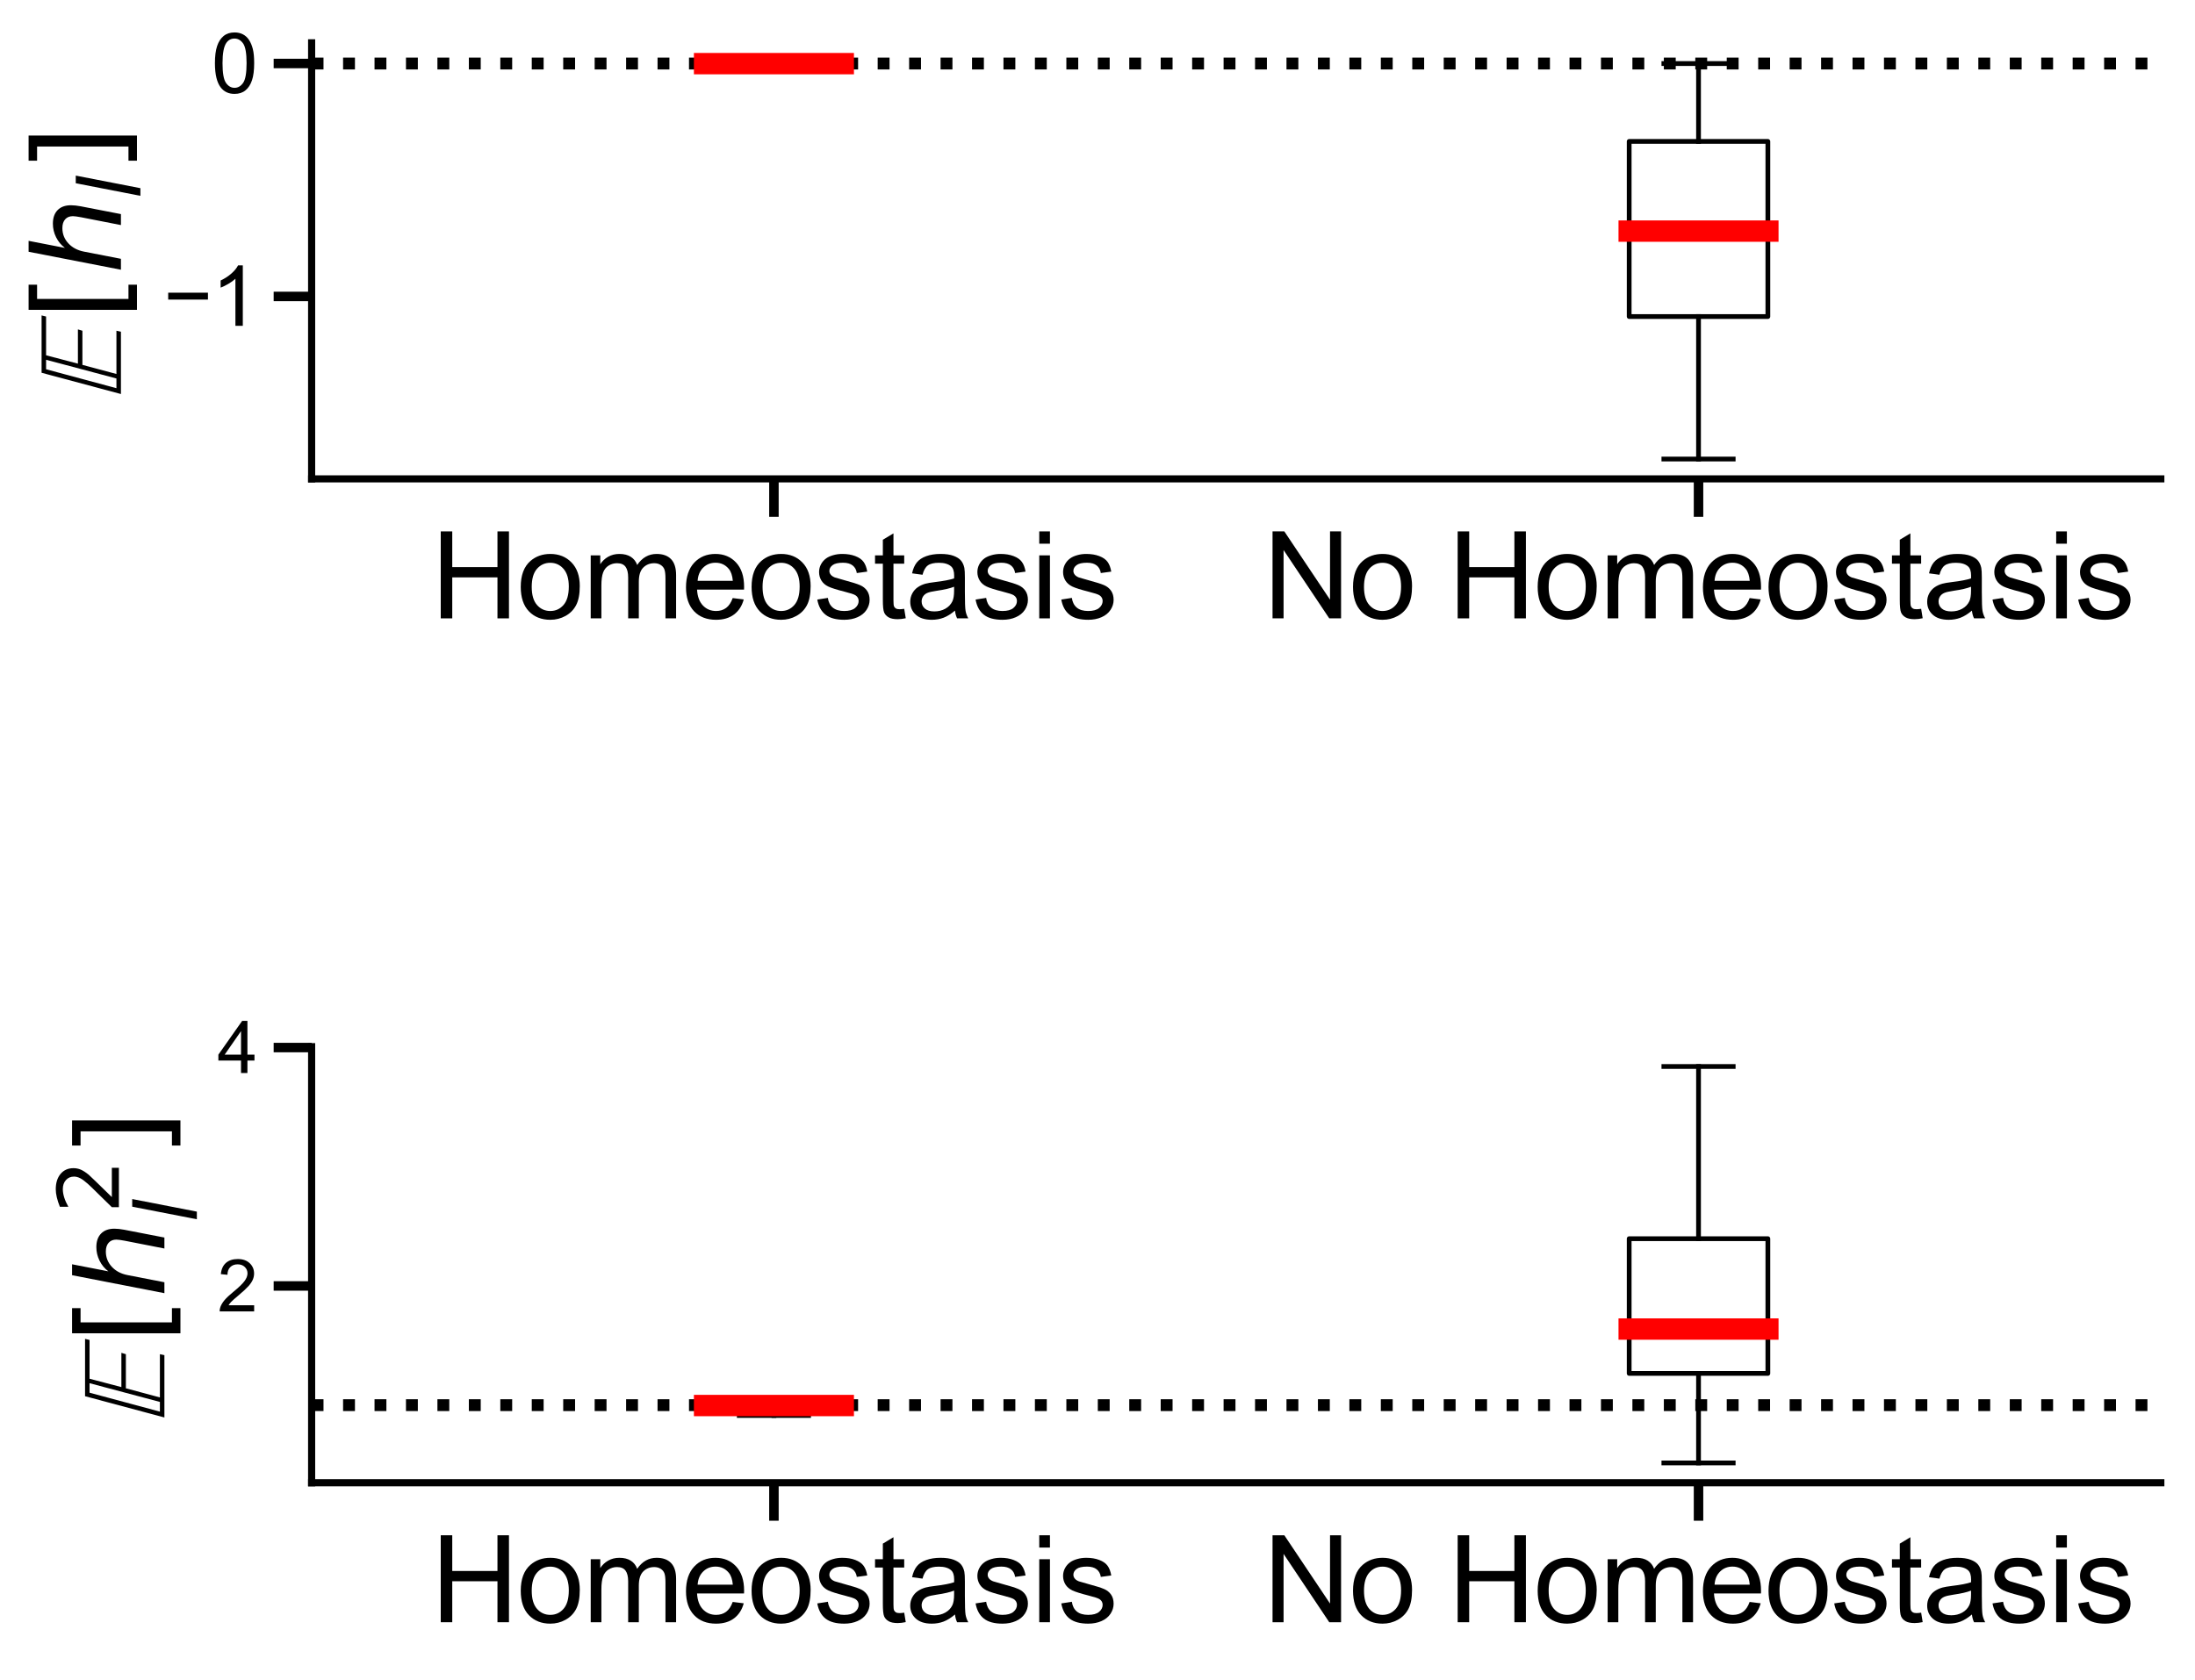 <?xml version="1.0" encoding="utf-8" standalone="no"?>
<!DOCTYPE svg PUBLIC "-//W3C//DTD SVG 1.1//EN"
  "http://www.w3.org/Graphics/SVG/1.1/DTD/svg11.dtd">
<svg xmlns:xlink="http://www.w3.org/1999/xlink" width="462.424pt" height="354.026pt" viewBox="0 0 462.424 354.026" xmlns="http://www.w3.org/2000/svg" version="1.1">
 <defs>
  <style type="text/css">*{stroke-linejoin: round; stroke-linecap: butt}</style>
 </defs>
 <g id="figure_1">
  <g id="patch_1">
   <path d="M 0 354.026 
L 462.424 354.026 
L 462.424 0 
L 0 0 
z
" style="fill: #ffffff"/>
  </g>
  <g id="axes_1">
   <g id="patch_2">
    <path d="M 65.652 100.915 
L 455.224 100.915 
L 455.224 9.025 
L 65.652 9.025 
z
" style="fill: #ffffff"/>
   </g>
   <g id="matplotlib.axis_1">
    <g id="xtick_1">
     <g id="line2d_1">
      <defs>
       <path id="mc798910a32" d="M 0 0 
L 0 8 
" style="stroke: #000000; stroke-width: 2"/>
      </defs>
      <g>
       <use xlink:href="#mc798910a32" x="163.045" y="100.915" style="stroke: #000000; stroke-width: 2"/>
      </g>
     </g>
     <g id="text_1">
      <!-- Homeostasis -->
      <g transform="translate(90.801 130.31)scale(0.25 -0.25)">
       <defs>
        <path id="ArialMT-48" d="M 513 0 
L 513 4581 
L 1119 4581 
L 1119 2700 
L 3500 2700 
L 3500 4581 
L 4106 4581 
L 4106 0 
L 3500 0 
L 3500 2159 
L 1119 2159 
L 1119 0 
L 513 0 
z
" transform="scale(0.016)"/>
        <path id="ArialMT-6f" d="M 213 1659 
Q 213 2581 725 3025 
Q 1153 3394 1769 3394 
Q 2453 3394 2887 2945 
Q 3322 2497 3322 1706 
Q 3322 1066 3130 698 
Q 2938 331 2570 128 
Q 2203 -75 1769 -75 
Q 1072 -75 642 372 
Q 213 819 213 1659 
z
M 791 1659 
Q 791 1022 1069 705 
Q 1347 388 1769 388 
Q 2188 388 2466 706 
Q 2744 1025 2744 1678 
Q 2744 2294 2464 2611 
Q 2184 2928 1769 2928 
Q 1347 2928 1069 2612 
Q 791 2297 791 1659 
z
" transform="scale(0.016)"/>
        <path id="ArialMT-6d" d="M 422 0 
L 422 3319 
L 925 3319 
L 925 2853 
Q 1081 3097 1340 3245 
Q 1600 3394 1931 3394 
Q 2300 3394 2536 3241 
Q 2772 3088 2869 2813 
Q 3263 3394 3894 3394 
Q 4388 3394 4653 3120 
Q 4919 2847 4919 2278 
L 4919 0 
L 4359 0 
L 4359 2091 
Q 4359 2428 4304 2576 
Q 4250 2725 4106 2815 
Q 3963 2906 3769 2906 
Q 3419 2906 3187 2673 
Q 2956 2441 2956 1928 
L 2956 0 
L 2394 0 
L 2394 2156 
Q 2394 2531 2256 2718 
Q 2119 2906 1806 2906 
Q 1569 2906 1367 2781 
Q 1166 2656 1075 2415 
Q 984 2175 984 1722 
L 984 0 
L 422 0 
z
" transform="scale(0.016)"/>
        <path id="ArialMT-65" d="M 2694 1069 
L 3275 997 
Q 3138 488 2766 206 
Q 2394 -75 1816 -75 
Q 1088 -75 661 373 
Q 234 822 234 1631 
Q 234 2469 665 2931 
Q 1097 3394 1784 3394 
Q 2450 3394 2872 2941 
Q 3294 2488 3294 1666 
Q 3294 1616 3291 1516 
L 816 1516 
Q 847 969 1125 678 
Q 1403 388 1819 388 
Q 2128 388 2347 550 
Q 2566 713 2694 1069 
z
M 847 1978 
L 2700 1978 
Q 2663 2397 2488 2606 
Q 2219 2931 1791 2931 
Q 1403 2931 1139 2672 
Q 875 2413 847 1978 
z
" transform="scale(0.016)"/>
        <path id="ArialMT-73" d="M 197 991 
L 753 1078 
Q 800 744 1014 566 
Q 1228 388 1613 388 
Q 2000 388 2187 545 
Q 2375 703 2375 916 
Q 2375 1106 2209 1216 
Q 2094 1291 1634 1406 
Q 1016 1563 777 1677 
Q 538 1791 414 1992 
Q 291 2194 291 2438 
Q 291 2659 392 2848 
Q 494 3038 669 3163 
Q 800 3259 1026 3326 
Q 1253 3394 1513 3394 
Q 1903 3394 2198 3281 
Q 2494 3169 2634 2976 
Q 2775 2784 2828 2463 
L 2278 2388 
Q 2241 2644 2061 2787 
Q 1881 2931 1553 2931 
Q 1166 2931 1000 2803 
Q 834 2675 834 2503 
Q 834 2394 903 2306 
Q 972 2216 1119 2156 
Q 1203 2125 1616 2013 
Q 2213 1853 2448 1751 
Q 2684 1650 2818 1456 
Q 2953 1263 2953 975 
Q 2953 694 2789 445 
Q 2625 197 2315 61 
Q 2006 -75 1616 -75 
Q 969 -75 630 194 
Q 291 463 197 991 
z
" transform="scale(0.016)"/>
        <path id="ArialMT-74" d="M 1650 503 
L 1731 6 
Q 1494 -44 1306 -44 
Q 1000 -44 831 53 
Q 663 150 594 308 
Q 525 466 525 972 
L 525 2881 
L 113 2881 
L 113 3319 
L 525 3319 
L 525 4141 
L 1084 4478 
L 1084 3319 
L 1650 3319 
L 1650 2881 
L 1084 2881 
L 1084 941 
Q 1084 700 1114 631 
Q 1144 563 1211 522 
Q 1278 481 1403 481 
Q 1497 481 1650 503 
z
" transform="scale(0.016)"/>
        <path id="ArialMT-61" d="M 2588 409 
Q 2275 144 1986 34 
Q 1697 -75 1366 -75 
Q 819 -75 525 192 
Q 231 459 231 875 
Q 231 1119 342 1320 
Q 453 1522 633 1644 
Q 813 1766 1038 1828 
Q 1203 1872 1538 1913 
Q 2219 1994 2541 2106 
Q 2544 2222 2544 2253 
Q 2544 2597 2384 2738 
Q 2169 2928 1744 2928 
Q 1347 2928 1158 2789 
Q 969 2650 878 2297 
L 328 2372 
Q 403 2725 575 2942 
Q 747 3159 1072 3276 
Q 1397 3394 1825 3394 
Q 2250 3394 2515 3294 
Q 2781 3194 2906 3042 
Q 3031 2891 3081 2659 
Q 3109 2516 3109 2141 
L 3109 1391 
Q 3109 606 3145 398 
Q 3181 191 3288 0 
L 2700 0 
Q 2613 175 2588 409 
z
M 2541 1666 
Q 2234 1541 1622 1453 
Q 1275 1403 1131 1340 
Q 988 1278 909 1158 
Q 831 1038 831 891 
Q 831 666 1001 516 
Q 1172 366 1500 366 
Q 1825 366 2078 508 
Q 2331 650 2450 897 
Q 2541 1088 2541 1459 
L 2541 1666 
z
" transform="scale(0.016)"/>
        <path id="ArialMT-69" d="M 425 3934 
L 425 4581 
L 988 4581 
L 988 3934 
L 425 3934 
z
M 425 0 
L 425 3319 
L 988 3319 
L 988 0 
L 425 0 
z
" transform="scale(0.016)"/>
       </defs>
       <use xlink:href="#ArialMT-48"/>
       <use xlink:href="#ArialMT-6f" x="72.217"/>
       <use xlink:href="#ArialMT-6d" x="127.832"/>
       <use xlink:href="#ArialMT-65" x="211.133"/>
       <use xlink:href="#ArialMT-6f" x="266.748"/>
       <use xlink:href="#ArialMT-73" x="322.363"/>
       <use xlink:href="#ArialMT-74" x="372.363"/>
       <use xlink:href="#ArialMT-61" x="400.146"/>
       <use xlink:href="#ArialMT-73" x="455.762"/>
       <use xlink:href="#ArialMT-69" x="505.762"/>
       <use xlink:href="#ArialMT-73" x="527.979"/>
      </g>
     </g>
    </g>
    <g id="xtick_2">
     <g id="line2d_2">
      <g>
       <use xlink:href="#mc798910a32" x="357.831" y="100.915" style="stroke: #000000; stroke-width: 2"/>
      </g>
     </g>
     <g id="text_2">
      <!-- No Homeostasis -->
      <g transform="translate(266.136 130.31)scale(0.25 -0.25)">
       <defs>
        <path id="ArialMT-4e" d="M 488 0 
L 488 4581 
L 1109 4581 
L 3516 984 
L 3516 4581 
L 4097 4581 
L 4097 0 
L 3475 0 
L 1069 3600 
L 1069 0 
L 488 0 
z
" transform="scale(0.016)"/>
        <path id="ArialMT-20" transform="scale(0.016)"/>
       </defs>
       <use xlink:href="#ArialMT-4e"/>
       <use xlink:href="#ArialMT-6f" x="72.217"/>
       <use xlink:href="#ArialMT-20" x="127.832"/>
       <use xlink:href="#ArialMT-48" x="155.615"/>
       <use xlink:href="#ArialMT-6f" x="227.832"/>
       <use xlink:href="#ArialMT-6d" x="283.447"/>
       <use xlink:href="#ArialMT-65" x="366.748"/>
       <use xlink:href="#ArialMT-6f" x="422.363"/>
       <use xlink:href="#ArialMT-73" x="477.979"/>
       <use xlink:href="#ArialMT-74" x="527.979"/>
       <use xlink:href="#ArialMT-61" x="555.762"/>
       <use xlink:href="#ArialMT-73" x="611.377"/>
       <use xlink:href="#ArialMT-69" x="661.377"/>
       <use xlink:href="#ArialMT-73" x="683.594"/>
      </g>
     </g>
    </g>
   </g>
   <g id="matplotlib.axis_2">
    <g id="ytick_1">
     <g id="line2d_3">
      <defs>
       <path id="m85bbcba115" d="M 0 0 
L -8 0 
" style="stroke: #000000; stroke-width: 2"/>
      </defs>
      <g>
       <use xlink:href="#m85bbcba115" x="65.652" y="62.475" style="stroke: #000000; stroke-width: 2"/>
      </g>
     </g>
     <g id="text_3">
      <!-- −1 -->
      <g transform="translate(34.45 68.66)scale(0.173 -0.173)">
       <defs>
        <path id="ArialMT-2212" d="M 3381 1997 
L 356 1997 
L 356 2522 
L 3381 2522 
L 3381 1997 
z
" transform="scale(0.016)"/>
        <path id="ArialMT-31" d="M 2384 0 
L 1822 0 
L 1822 3584 
Q 1619 3391 1289 3197 
Q 959 3003 697 2906 
L 697 3450 
Q 1169 3672 1522 3987 
Q 1875 4303 2022 4600 
L 2384 4600 
L 2384 0 
z
" transform="scale(0.016)"/>
       </defs>
       <use xlink:href="#ArialMT-2212"/>
       <use xlink:href="#ArialMT-31" x="58.398"/>
      </g>
     </g>
    </g>
    <g id="ytick_2">
     <g id="line2d_4">
      <g>
       <use xlink:href="#m85bbcba115" x="65.652" y="13.384" style="stroke: #000000; stroke-width: 2"/>
      </g>
     </g>
     <g id="text_4">
      <!-- 0 -->
      <g transform="translate(44.543 19.569)scale(0.173 -0.173)">
       <defs>
        <path id="ArialMT-30" d="M 266 2259 
Q 266 3072 433 3567 
Q 600 4063 929 4331 
Q 1259 4600 1759 4600 
Q 2128 4600 2406 4451 
Q 2684 4303 2865 4023 
Q 3047 3744 3150 3342 
Q 3253 2941 3253 2259 
Q 3253 1453 3087 958 
Q 2922 463 2592 192 
Q 2263 -78 1759 -78 
Q 1097 -78 719 397 
Q 266 969 266 2259 
z
M 844 2259 
Q 844 1131 1108 757 
Q 1372 384 1759 384 
Q 2147 384 2411 759 
Q 2675 1134 2675 2259 
Q 2675 3391 2411 3762 
Q 2147 4134 1753 4134 
Q 1366 4134 1134 3806 
Q 844 3388 844 2259 
z
" transform="scale(0.016)"/>
       </defs>
       <use xlink:href="#ArialMT-30"/>
      </g>
     </g>
    </g>
    <g id="text_5">
     <!-- $\mathbb{E}[h_l]$ -->
     <g transform="translate(25.481 83.47)rotate(-90)scale(0.25 -0.25)">
      <defs>
       <path id="STIXNonUnicode-Italic-e156" d="M 4250 4179 
L 4192 3942 
L 2150 3942 
L 1709 2266 
L 3514 2266 
L 3443 2029 
L 1645 2029 
L 1165 237 
L 3443 237 
L 3392 0 
L 109 0 
L 1229 4179 
L 4250 4179 
z
M 1914 3942 
L 1414 3942 
L 416 237 
L 928 237 
L 1914 3942 
z
" transform="scale(0.016)"/>
       <path id="DejaVuSans-5b" d="M 550 4863 
L 1875 4863 
L 1875 4416 
L 1125 4416 
L 1125 -397 
L 1875 -397 
L 1875 -844 
L 550 -844 
L 550 4863 
z
" transform="scale(0.016)"/>
       <path id="DejaVuSans-Oblique-68" d="M 3566 2113 
L 3156 0 
L 2578 0 
L 2988 2091 
Q 3016 2238 3031 2350 
Q 3047 2463 3047 2528 
Q 3047 2791 2881 2937 
Q 2716 3084 2419 3084 
Q 1956 3084 1617 2771 
Q 1278 2459 1178 1941 
L 800 0 
L 225 0 
L 1172 4863 
L 1747 4863 
L 1375 2950 
Q 1594 3244 1934 3414 
Q 2275 3584 2650 3584 
Q 3113 3584 3367 3334 
Q 3622 3084 3622 2631 
Q 3622 2519 3608 2391 
Q 3594 2263 3566 2113 
z
" transform="scale(0.016)"/>
       <path id="DejaVuSans-Oblique-6c" d="M 1172 4863 
L 1747 4863 
L 800 0 
L 225 0 
L 1172 4863 
z
" transform="scale(0.016)"/>
       <path id="DejaVuSans-5d" d="M 1947 4863 
L 1947 -844 
L 622 -844 
L 622 -397 
L 1369 -397 
L 1369 4416 
L 622 4416 
L 622 4863 
L 1947 4863 
z
" transform="scale(0.016)"/>
      </defs>
      <use xlink:href="#STIXNonUnicode-Italic-e156" transform="translate(0 0.016)"/>
      <use xlink:href="#DejaVuSans-5b" transform="translate(63.9 0.016)"/>
      <use xlink:href="#DejaVuSans-Oblique-68" transform="translate(102.914 0.016)"/>
      <use xlink:href="#DejaVuSans-Oblique-6c" transform="translate(166.293 -16.391)scale(0.7)"/>
      <use xlink:href="#DejaVuSans-5d" transform="translate(188.475 0.016)"/>
     </g>
    </g>
   </g>
   <g id="patch_3">
    <path d="M 148.436 13.482 
L 177.654 13.482 
L 177.654 13.367 
L 148.436 13.367 
L 148.436 13.482 
L 148.436 13.482 
z
" clip-path="url(#p43ab21745e)" style="fill: none; stroke: #000000; stroke-linejoin: miter"/>
   </g>
   <g id="line2d_5">
    <path d="M 163.045 13.482 
L 163.045 13.635 
" clip-path="url(#p43ab21745e)" style="fill: none; stroke: #000000; stroke-linecap: square"/>
   </g>
   <g id="line2d_6">
    <path d="M 163.045 13.367 
L 163.045 13.202 
" clip-path="url(#p43ab21745e)" style="fill: none; stroke: #000000; stroke-linecap: square"/>
   </g>
   <g id="line2d_7">
    <path d="M 155.74 13.635 
L 170.349 13.635 
" clip-path="url(#p43ab21745e)" style="fill: none; stroke: #000000; stroke-linecap: square"/>
   </g>
   <g id="line2d_8">
    <path d="M 155.74 13.202 
L 170.349 13.202 
" clip-path="url(#p43ab21745e)" style="fill: none; stroke: #000000; stroke-linecap: square"/>
   </g>
   <g id="patch_4">
    <path d="M 343.222 66.706 
L 372.44 66.706 
L 372.44 29.801 
L 343.222 29.801 
L 343.222 66.706 
L 343.222 66.706 
z
" clip-path="url(#p43ab21745e)" style="fill: none; stroke: #000000; stroke-linejoin: miter"/>
   </g>
   <g id="line2d_9">
    <path d="M 357.831 66.706 
L 357.831 96.738 
" clip-path="url(#p43ab21745e)" style="fill: none; stroke: #000000; stroke-linecap: square"/>
   </g>
   <g id="line2d_10">
    <path d="M 357.831 29.801 
L 357.831 13.392 
" clip-path="url(#p43ab21745e)" style="fill: none; stroke: #000000; stroke-linecap: square"/>
   </g>
   <g id="line2d_11">
    <path d="M 350.527 96.738 
L 365.136 96.738 
" clip-path="url(#p43ab21745e)" style="fill: none; stroke: #000000; stroke-linecap: square"/>
   </g>
   <g id="line2d_12">
    <path d="M 350.527 13.392 
L 365.136 13.392 
" clip-path="url(#p43ab21745e)" style="fill: none; stroke: #000000; stroke-linecap: square"/>
   </g>
   <g id="line2d_13">
    <path d="M 65.652 13.384 
L 455.224 13.384 
" clip-path="url(#p43ab21745e)" style="fill: none; stroke-dasharray: 2.5,4.125; stroke-dashoffset: 0; stroke: #000000; stroke-width: 2.5"/>
   </g>
   <g id="line2d_14">
    <path d="M 148.436 13.409 
L 177.654 13.409 
" clip-path="url(#p43ab21745e)" style="fill: none; stroke: #ff0000; stroke-width: 4.5; stroke-linecap: square"/>
   </g>
   <g id="line2d_15">
    <path d="M 343.222 48.697 
L 372.44 48.697 
" clip-path="url(#p43ab21745e)" style="fill: none; stroke: #ff0000; stroke-width: 4.5; stroke-linecap: square"/>
   </g>
   <g id="patch_5">
    <path d="M 65.652 100.915 
L 65.652 9.025 
" style="fill: none; stroke: #000000; stroke-width: 1.5; stroke-linejoin: miter; stroke-linecap: square"/>
   </g>
   <g id="patch_6">
    <path d="M 65.652 100.915 
L 455.224 100.915 
" style="fill: none; stroke: #000000; stroke-width: 1.5; stroke-linejoin: miter; stroke-linecap: square"/>
   </g>
  </g>
  <g id="axes_2">
   <g id="patch_7">
    <path d="M 65.652 312.463 
L 455.224 312.463 
L 455.224 220.573 
L 65.652 220.573 
z
" style="fill: #ffffff"/>
   </g>
   <g id="matplotlib.axis_3">
    <g id="xtick_3">
     <g id="line2d_16">
      <g>
       <use xlink:href="#mc798910a32" x="163.045" y="312.463" style="stroke: #000000; stroke-width: 2"/>
      </g>
     </g>
     <g id="text_6">
      <!-- Homeostasis -->
      <g transform="translate(90.801 341.857)scale(0.25 -0.25)">
       <use xlink:href="#ArialMT-48"/>
       <use xlink:href="#ArialMT-6f" x="72.217"/>
       <use xlink:href="#ArialMT-6d" x="127.832"/>
       <use xlink:href="#ArialMT-65" x="211.133"/>
       <use xlink:href="#ArialMT-6f" x="266.748"/>
       <use xlink:href="#ArialMT-73" x="322.363"/>
       <use xlink:href="#ArialMT-74" x="372.363"/>
       <use xlink:href="#ArialMT-61" x="400.146"/>
       <use xlink:href="#ArialMT-73" x="455.762"/>
       <use xlink:href="#ArialMT-69" x="505.762"/>
       <use xlink:href="#ArialMT-73" x="527.979"/>
      </g>
     </g>
    </g>
    <g id="xtick_4">
     <g id="line2d_17">
      <g>
       <use xlink:href="#mc798910a32" x="357.831" y="312.463" style="stroke: #000000; stroke-width: 2"/>
      </g>
     </g>
     <g id="text_7">
      <!-- No Homeostasis -->
      <g transform="translate(266.136 341.857)scale(0.25 -0.25)">
       <use xlink:href="#ArialMT-4e"/>
       <use xlink:href="#ArialMT-6f" x="72.217"/>
       <use xlink:href="#ArialMT-20" x="127.832"/>
       <use xlink:href="#ArialMT-48" x="155.615"/>
       <use xlink:href="#ArialMT-6f" x="227.832"/>
       <use xlink:href="#ArialMT-6d" x="283.447"/>
       <use xlink:href="#ArialMT-65" x="366.748"/>
       <use xlink:href="#ArialMT-6f" x="422.363"/>
       <use xlink:href="#ArialMT-73" x="477.979"/>
       <use xlink:href="#ArialMT-74" x="527.979"/>
       <use xlink:href="#ArialMT-61" x="555.762"/>
       <use xlink:href="#ArialMT-73" x="611.377"/>
       <use xlink:href="#ArialMT-69" x="661.377"/>
       <use xlink:href="#ArialMT-73" x="683.594"/>
      </g>
     </g>
    </g>
   </g>
   <g id="matplotlib.axis_4">
    <g id="ytick_3">
     <g id="line2d_18">
      <g>
       <use xlink:href="#m85bbcba115" x="65.652" y="270.992" style="stroke: #000000; stroke-width: 2"/>
      </g>
     </g>
     <g id="text_8">
      <!-- 2 -->
      <g transform="translate(45.81 276.36)scale(0.15 -0.15)">
       <defs>
        <path id="ArialMT-32" d="M 3222 541 
L 3222 0 
L 194 0 
Q 188 203 259 391 
Q 375 700 629 1000 
Q 884 1300 1366 1694 
Q 2113 2306 2375 2664 
Q 2638 3022 2638 3341 
Q 2638 3675 2398 3904 
Q 2159 4134 1775 4134 
Q 1369 4134 1125 3890 
Q 881 3647 878 3216 
L 300 3275 
Q 359 3922 746 4261 
Q 1134 4600 1788 4600 
Q 2447 4600 2831 4234 
Q 3216 3869 3216 3328 
Q 3216 3053 3103 2787 
Q 2991 2522 2730 2228 
Q 2469 1934 1863 1422 
Q 1356 997 1212 845 
Q 1069 694 975 541 
L 3222 541 
z
" transform="scale(0.016)"/>
       </defs>
       <use xlink:href="#ArialMT-32"/>
      </g>
     </g>
    </g>
    <g id="ytick_4">
     <g id="line2d_19">
      <g>
       <use xlink:href="#m85bbcba115" x="65.652" y="220.754" style="stroke: #000000; stroke-width: 2"/>
      </g>
     </g>
     <g id="text_9">
      <!-- 4 -->
      <g transform="translate(45.81 226.122)scale(0.15 -0.15)">
       <defs>
        <path id="ArialMT-34" d="M 2069 0 
L 2069 1097 
L 81 1097 
L 81 1613 
L 2172 4581 
L 2631 4581 
L 2631 1613 
L 3250 1613 
L 3250 1097 
L 2631 1097 
L 2631 0 
L 2069 0 
z
M 2069 1613 
L 2069 3678 
L 634 1613 
L 2069 1613 
z
" transform="scale(0.016)"/>
       </defs>
       <use xlink:href="#ArialMT-34"/>
      </g>
     </g>
    </g>
    <g id="text_10">
     <!-- $\mathbb{E}[h^2_l]$ -->
     <g transform="translate(34.81 299.143)rotate(-90)scale(0.25 -0.25)">
      <defs>
       <path id="DejaVuSans-32" d="M 1228 531 
L 3431 531 
L 3431 0 
L 469 0 
L 469 531 
Q 828 903 1448 1529 
Q 2069 2156 2228 2338 
Q 2531 2678 2651 2914 
Q 2772 3150 2772 3378 
Q 2772 3750 2511 3984 
Q 2250 4219 1831 4219 
Q 1534 4219 1204 4116 
Q 875 4013 500 3803 
L 500 4441 
Q 881 4594 1212 4672 
Q 1544 4750 1819 4750 
Q 2544 4750 2975 4387 
Q 3406 4025 3406 3419 
Q 3406 3131 3298 2873 
Q 3191 2616 2906 2266 
Q 2828 2175 2409 1742 
Q 1991 1309 1228 531 
z
" transform="scale(0.016)"/>
      </defs>
      <use xlink:href="#STIXNonUnicode-Italic-e156" transform="translate(0 0.702)"/>
      <use xlink:href="#DejaVuSans-5b" transform="translate(63.9 0.702)"/>
      <use xlink:href="#DejaVuSans-Oblique-68" transform="translate(102.914 0.702)"/>
      <use xlink:href="#DejaVuSans-32" transform="translate(173.74 39.047)scale(0.7)"/>
      <use xlink:href="#DejaVuSans-Oblique-6c" transform="translate(166.293 -26.642)scale(0.7)"/>
      <use xlink:href="#DejaVuSans-5d" transform="translate(221.011 0.702)"/>
     </g>
    </g>
   </g>
   <g id="patch_8">
    <path d="M 148.436 297.321 
L 177.654 297.321 
L 177.654 295.926 
L 148.436 295.926 
L 148.436 297.321 
L 148.436 297.321 
z
" clip-path="url(#pf33f373d25)" style="fill: none; stroke: #000000; stroke-linejoin: miter"/>
   </g>
   <g id="line2d_20">
    <path d="M 163.045 297.321 
L 163.045 298.292 
" clip-path="url(#pf33f373d25)" style="fill: none; stroke: #000000; stroke-linecap: square"/>
   </g>
   <g id="line2d_21">
    <path d="M 163.045 295.926 
L 163.045 295.057 
" clip-path="url(#pf33f373d25)" style="fill: none; stroke: #000000; stroke-linecap: square"/>
   </g>
   <g id="line2d_22">
    <path d="M 155.74 298.292 
L 170.349 298.292 
" clip-path="url(#pf33f373d25)" style="fill: none; stroke: #000000; stroke-linecap: square"/>
   </g>
   <g id="line2d_23">
    <path d="M 155.74 295.057 
L 170.349 295.057 
" clip-path="url(#pf33f373d25)" style="fill: none; stroke: #000000; stroke-linecap: square"/>
   </g>
   <g id="patch_9">
    <path d="M 343.222 289.426 
L 372.44 289.426 
L 372.44 261.031 
L 343.222 261.031 
L 343.222 289.426 
L 343.222 289.426 
z
" clip-path="url(#pf33f373d25)" style="fill: none; stroke: #000000; stroke-linejoin: miter"/>
   </g>
   <g id="line2d_24">
    <path d="M 357.831 289.426 
L 357.831 308.286 
" clip-path="url(#pf33f373d25)" style="fill: none; stroke: #000000; stroke-linecap: square"/>
   </g>
   <g id="line2d_25">
    <path d="M 357.831 261.031 
L 357.831 224.749 
" clip-path="url(#pf33f373d25)" style="fill: none; stroke: #000000; stroke-linecap: square"/>
   </g>
   <g id="line2d_26">
    <path d="M 350.527 308.286 
L 365.136 308.286 
" clip-path="url(#pf33f373d25)" style="fill: none; stroke: #000000; stroke-linecap: square"/>
   </g>
   <g id="line2d_27">
    <path d="M 350.527 224.749 
L 365.136 224.749 
" clip-path="url(#pf33f373d25)" style="fill: none; stroke: #000000; stroke-linecap: square"/>
   </g>
   <g id="line2d_28">
    <path d="M 65.652 296.111 
L 455.224 296.111 
" clip-path="url(#pf33f373d25)" style="fill: none; stroke-dasharray: 2.5,4.125; stroke-dashoffset: 0; stroke: #000000; stroke-width: 2.5"/>
   </g>
   <g id="line2d_29">
    <path d="M 148.436 296.191 
L 177.654 296.191 
" clip-path="url(#pf33f373d25)" style="fill: none; stroke: #ff0000; stroke-width: 4.5; stroke-linecap: square"/>
   </g>
   <g id="line2d_30">
    <path d="M 343.222 280.075 
L 372.44 280.075 
" clip-path="url(#pf33f373d25)" style="fill: none; stroke: #ff0000; stroke-width: 4.5; stroke-linecap: square"/>
   </g>
   <g id="patch_10">
    <path d="M 65.652 312.463 
L 65.652 220.573 
" style="fill: none; stroke: #000000; stroke-width: 1.5; stroke-linejoin: miter; stroke-linecap: square"/>
   </g>
   <g id="patch_11">
    <path d="M 65.652 312.463 
L 455.224 312.463 
" style="fill: none; stroke: #000000; stroke-width: 1.5; stroke-linejoin: miter; stroke-linecap: square"/>
   </g>
  </g>
 </g>
 <defs>
  <clipPath id="p43ab21745e">
   <rect x="65.652" y="9.025" width="389.572" height="91.89"/>
  </clipPath>
  <clipPath id="pf33f373d25">
   <rect x="65.652" y="220.573" width="389.572" height="91.89"/>
  </clipPath>
 </defs>
</svg>
